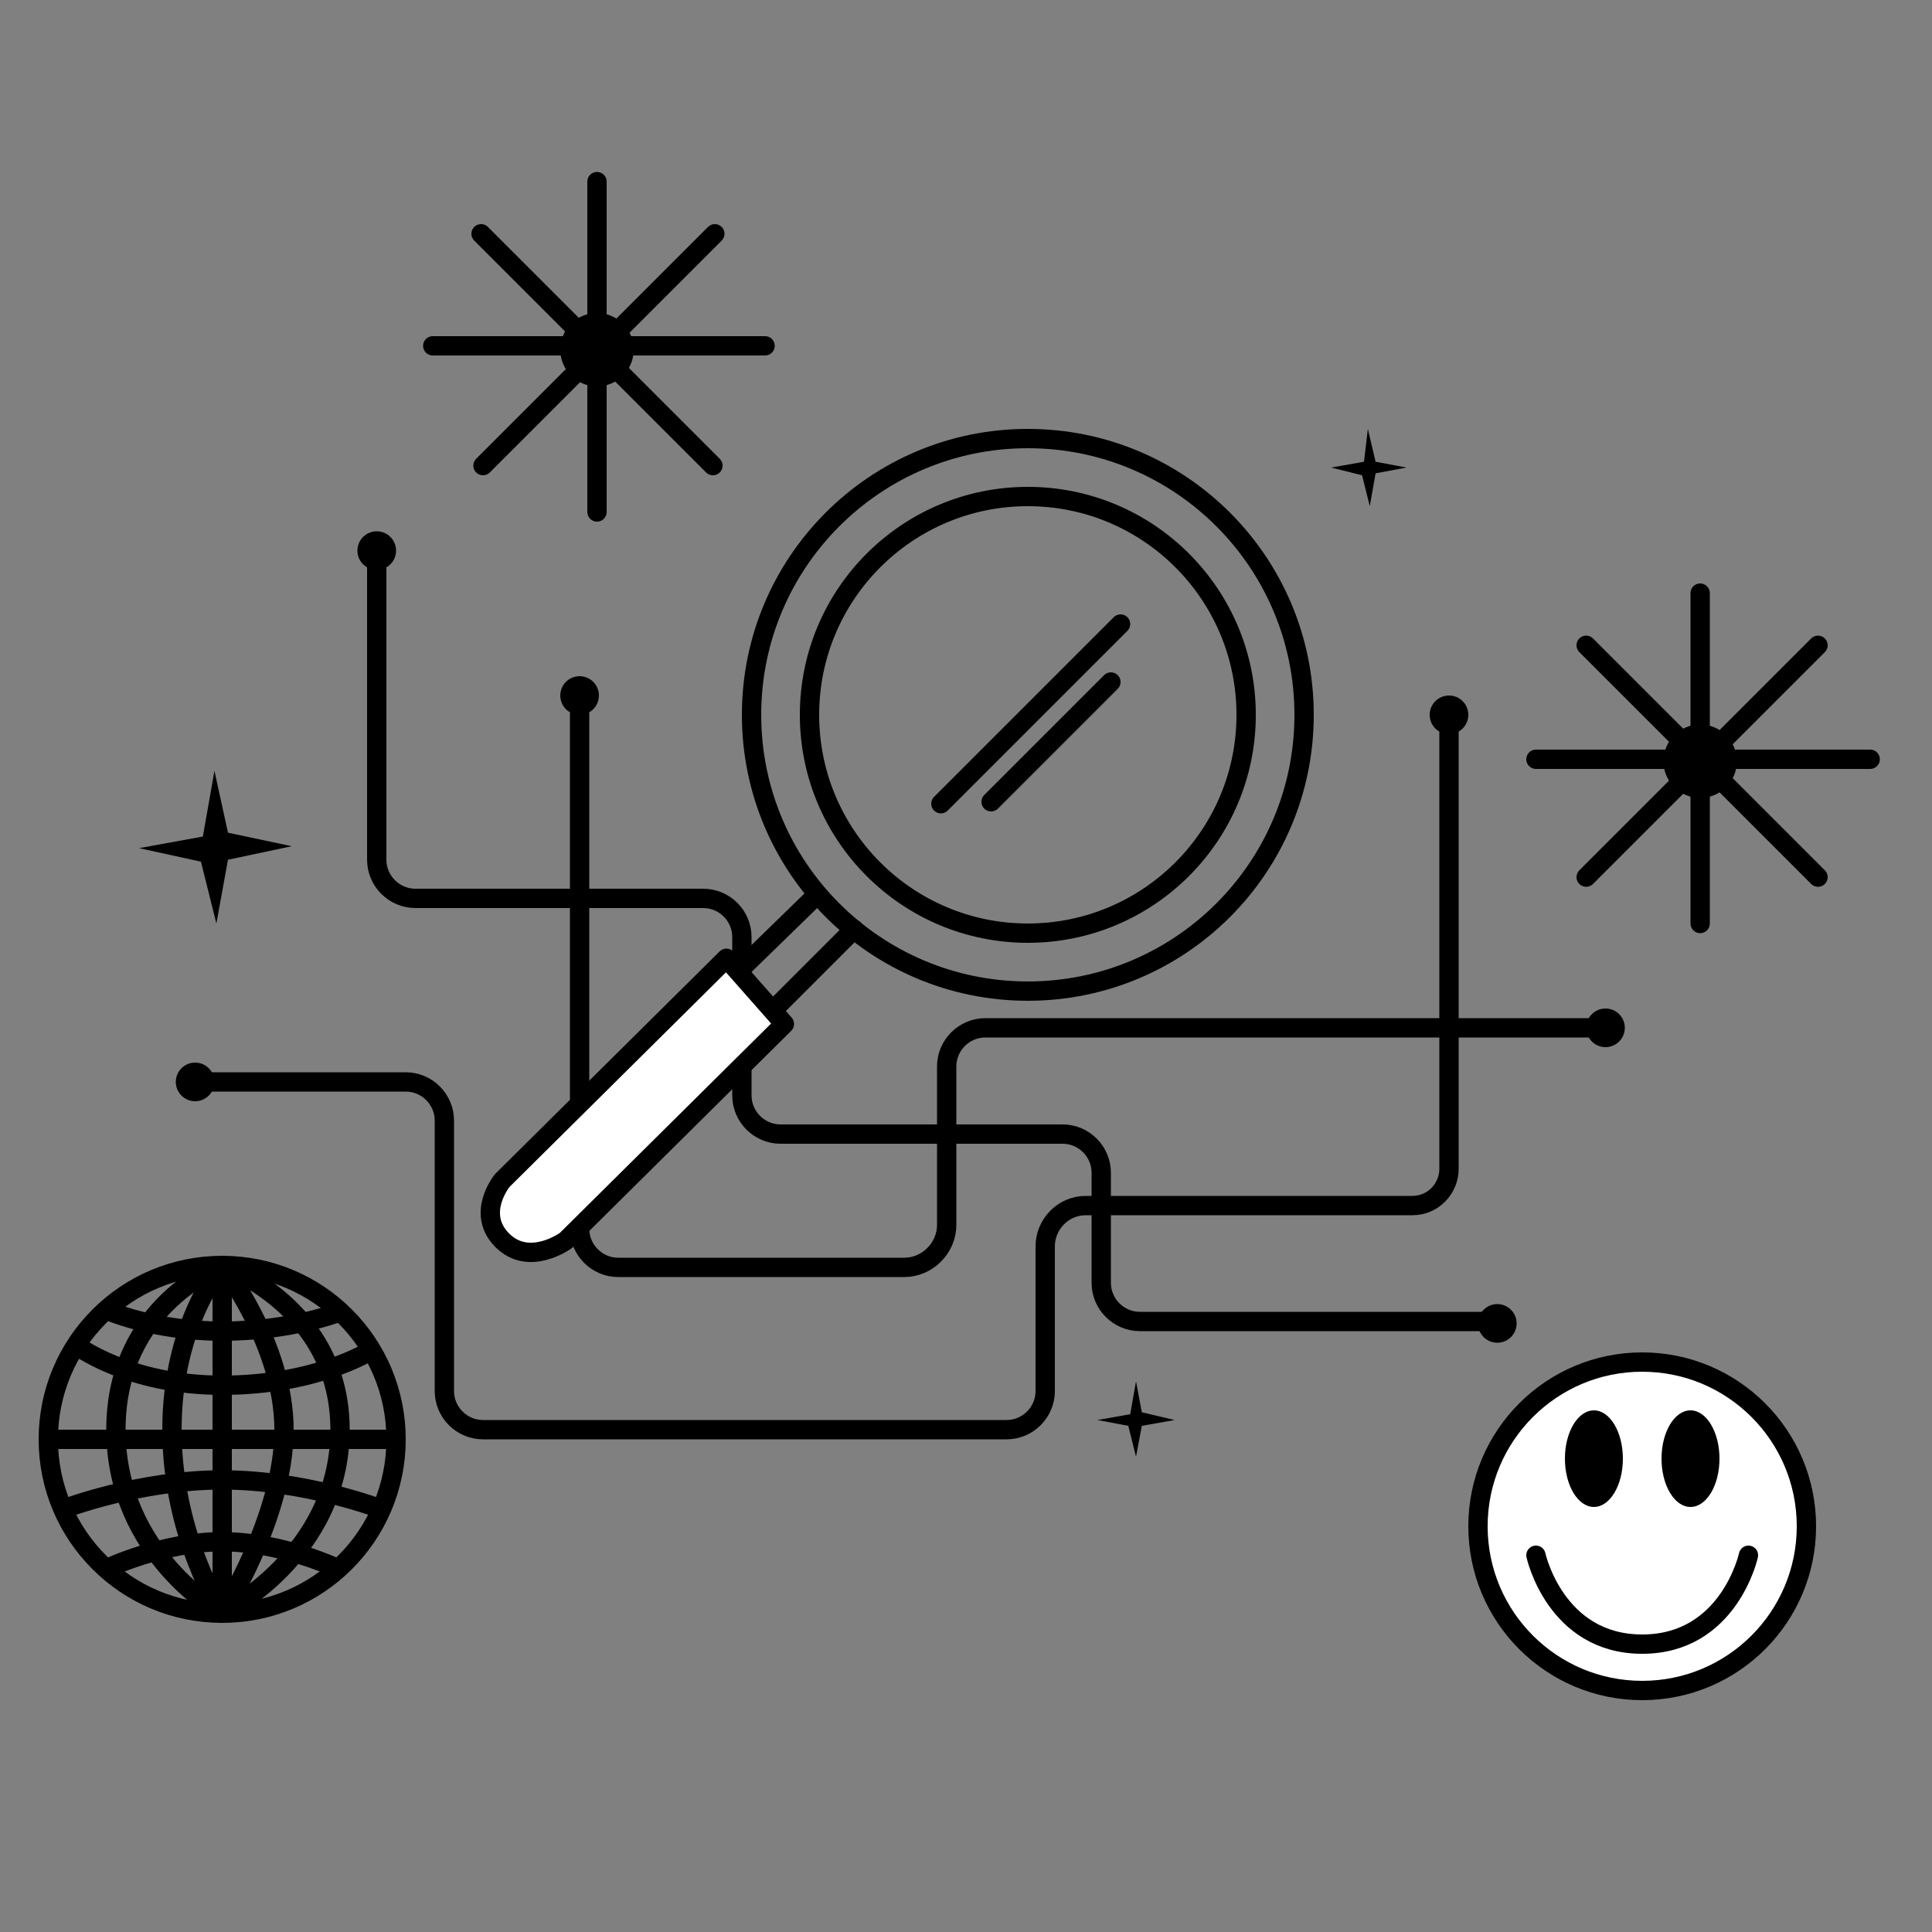 <?xml version="1.0" encoding="utf-8"?>
<!-- Generator: Adobe Illustrator 28.0.0, SVG Export Plug-In . SVG Version: 6.00 Build 0)  -->
<svg version="1.1" id="Layer_1" xmlns="http://www.w3.org/2000/svg" xmlns:xlink="http://www.w3.org/1999/xlink" x="0px" y="0px"
	 viewBox="0 0 100 100" style="enable-background:new 0 0 100 100;" xml:space="preserve">
<rect x="0" y="0" width="100" height="100" fill="#808080" stroke="none"/>
<style type="text/css">
	.st0{fill:none;stroke:#000000;stroke-miterlimit:10;}
	.st1{fill:none;stroke:#000000;stroke-linecap:round;stroke-linejoin:round;stroke-miterlimit:10;}
	.st2{fill:#FFFFFF;stroke:#000000;stroke-miterlimit:10;}
	.st3{fill:none;stroke:#000000;stroke-linecap:round;stroke-miterlimit:10;}
	.st4{fill:#FFFFFF;stroke:#000000;stroke-linecap:round;stroke-linejoin:round;stroke-miterlimit:10;}
</style>
<g>
	<path class="st0" d="M10,56h11c1.1,0,2,0.9,2,2v14c0,1.1,0.9,2,2,2h27.1c1.1,0,2-0.9,2-2v-7.5c0-1.1,0.9-2.1,2.1-2.1h16.9
		c1.1,0,1.9-0.9,1.9-1.9V37"/>
	<path class="st0" d="M19.5,28.5v16c0,1.1,0.9,2,2,2h14.9c1.1,0,2,0.9,2,2v8.2c0,1.1,0.9,2,2,2h14.6c1.1,0,2,0.9,2,2v5.7
		c0,1.1,0.9,2,2,2h18.3"/>
	<path class="st0" d="M30,36v27.6c0,1.1,0.9,2,2,2h14.8c1.2,0,2.2-1,2.2-2.2v-8.2c0-1.1,0.9-2,2-2h32"/>
	<circle class="st0" cx="11.5" cy="74.5" r="9"/>
	<path class="st1" d="M11.5,83.5v-18c0,0,3.2,4.1,3.2,8.5C14.7,78.5,11.5,83.5,11.5,83.5z"/>
	<path class="st1" d="M11.5,83.5c0,0-2.6-4-2.6-9.5c0-5.5,2.6-8.5,2.6-8.5s6.1,2.1,6.1,8.5C17.6,80.5,11.5,83.5,11.5,83.5z"/>
	<path class="st1" d="M11.5,65.5c0,0-5.5,2-5.5,8.5s5.5,9.5,5.5,9.5"/>
	<line class="st0" x1="2.5" y1="74.5" x2="20.5" y2="74.5"/>
	<path class="st0" d="M3.9,69.6c0,0,2.7,2.1,7.6,2.1s7.7-1.8,7.7-1.8"/>
	<path class="st0" d="M3.3,78.1c0,0,3.9-1.5,8.2-1.5s8.2,1.5,8.2,1.5"/>
	<path class="st0" d="M5.5,81.2c0,0,2.9-1.4,6-1.4s6,1.4,6,1.4"/>
	<path class="st0" d="M5.5,67.8c0,0,2.4,1.1,6,1.1s6.1-1,6.1-1"/>
	<circle class="st2" cx="85" cy="79" r="8.5"/>
	<path class="st3" d="M79.5,80.5c0,0,1,4.6,5.5,4.6s5.5-4.6,5.5-4.6"/>
	<ellipse cx="87.5" cy="75.5" rx="1.5" ry="2.5"/>
	<ellipse cx="82.5" cy="75.5" rx="1.5" ry="2.5"/>
	<circle cx="19.5" cy="28.5" r="1"/>
	<circle cx="30" cy="36" r="1"/>
	<circle cx="10.1" cy="56" r="1"/>
	<circle cx="77.5" cy="68.5" r="1"/>
	<circle cx="83.1" cy="53.2" r="1"/>
	<circle cx="75" cy="37" r="1"/>
	<polygon points="15.1,43.8 11.8,44.5 11.2,47.8 10.4,44.6 7.2,43.9 10.5,43.3 11.1,39.9 11.8,43.1 	"/>
	<polygon points="60.8,73.5 59.1,73.8 58.8,75.4 58.4,73.8 56.8,73.5 58.5,73.2 58.8,71.5 59.1,73.1 	"/>
	<polygon points="72.8,24.2 71.2,24.5 70.9,26.2 70.5,24.6 68.9,24.2 70.6,23.9 70.8,22.2 71.2,23.9 	"/>
	<line class="st3" x1="88" y1="30.7" x2="88" y2="47.8"/>
	<line class="st3" x1="96.8" y1="39.3" x2="79.5" y2="39.3"/>
	<line class="st3" x1="94.1" y1="33.4" x2="82.1" y2="45.4"/>
	<line class="st3" x1="82.1" y1="33.4" x2="94.1" y2="45.4"/>
	<circle cx="88" cy="39.4" r="1.9"/>
	<circle class="st0" cx="53.2" cy="37" r="11.3"/>
	<circle class="st0" cx="53.2" cy="37" r="14.3"/>
	<line class="st3" x1="58" y1="32.3" x2="48.7" y2="41.6"/>
	<line class="st3" x1="57.5" y1="35.3" x2="51.3" y2="41.5"/>
	<line class="st3" x1="42.3" y1="46.3" x2="38.5" y2="50"/>
	<line class="st3" x1="44.2" y1="48.1" x2="40.2" y2="52.1"/>
	<path class="st4" d="M37.6,49.6L26,61.1c0,0-1.4,1.7,0,3.1c1.4,1.4,3.3,0,3.3,0L40.6,53L37.6,49.6z"/>
	<line class="st3" x1="30.9" y1="9.4" x2="30.9" y2="26.5"/>
	<line class="st3" x1="39.6" y1="17.9" x2="22.4" y2="17.9"/>
	<line class="st3" x1="37" y1="12.1" x2="25" y2="24.1"/>
	<line class="st3" x1="24.9" y1="12.1" x2="36.9" y2="24.1"/>
	<circle cx="30.9" cy="18.1" r="1.9"/>
</g>
</svg>
